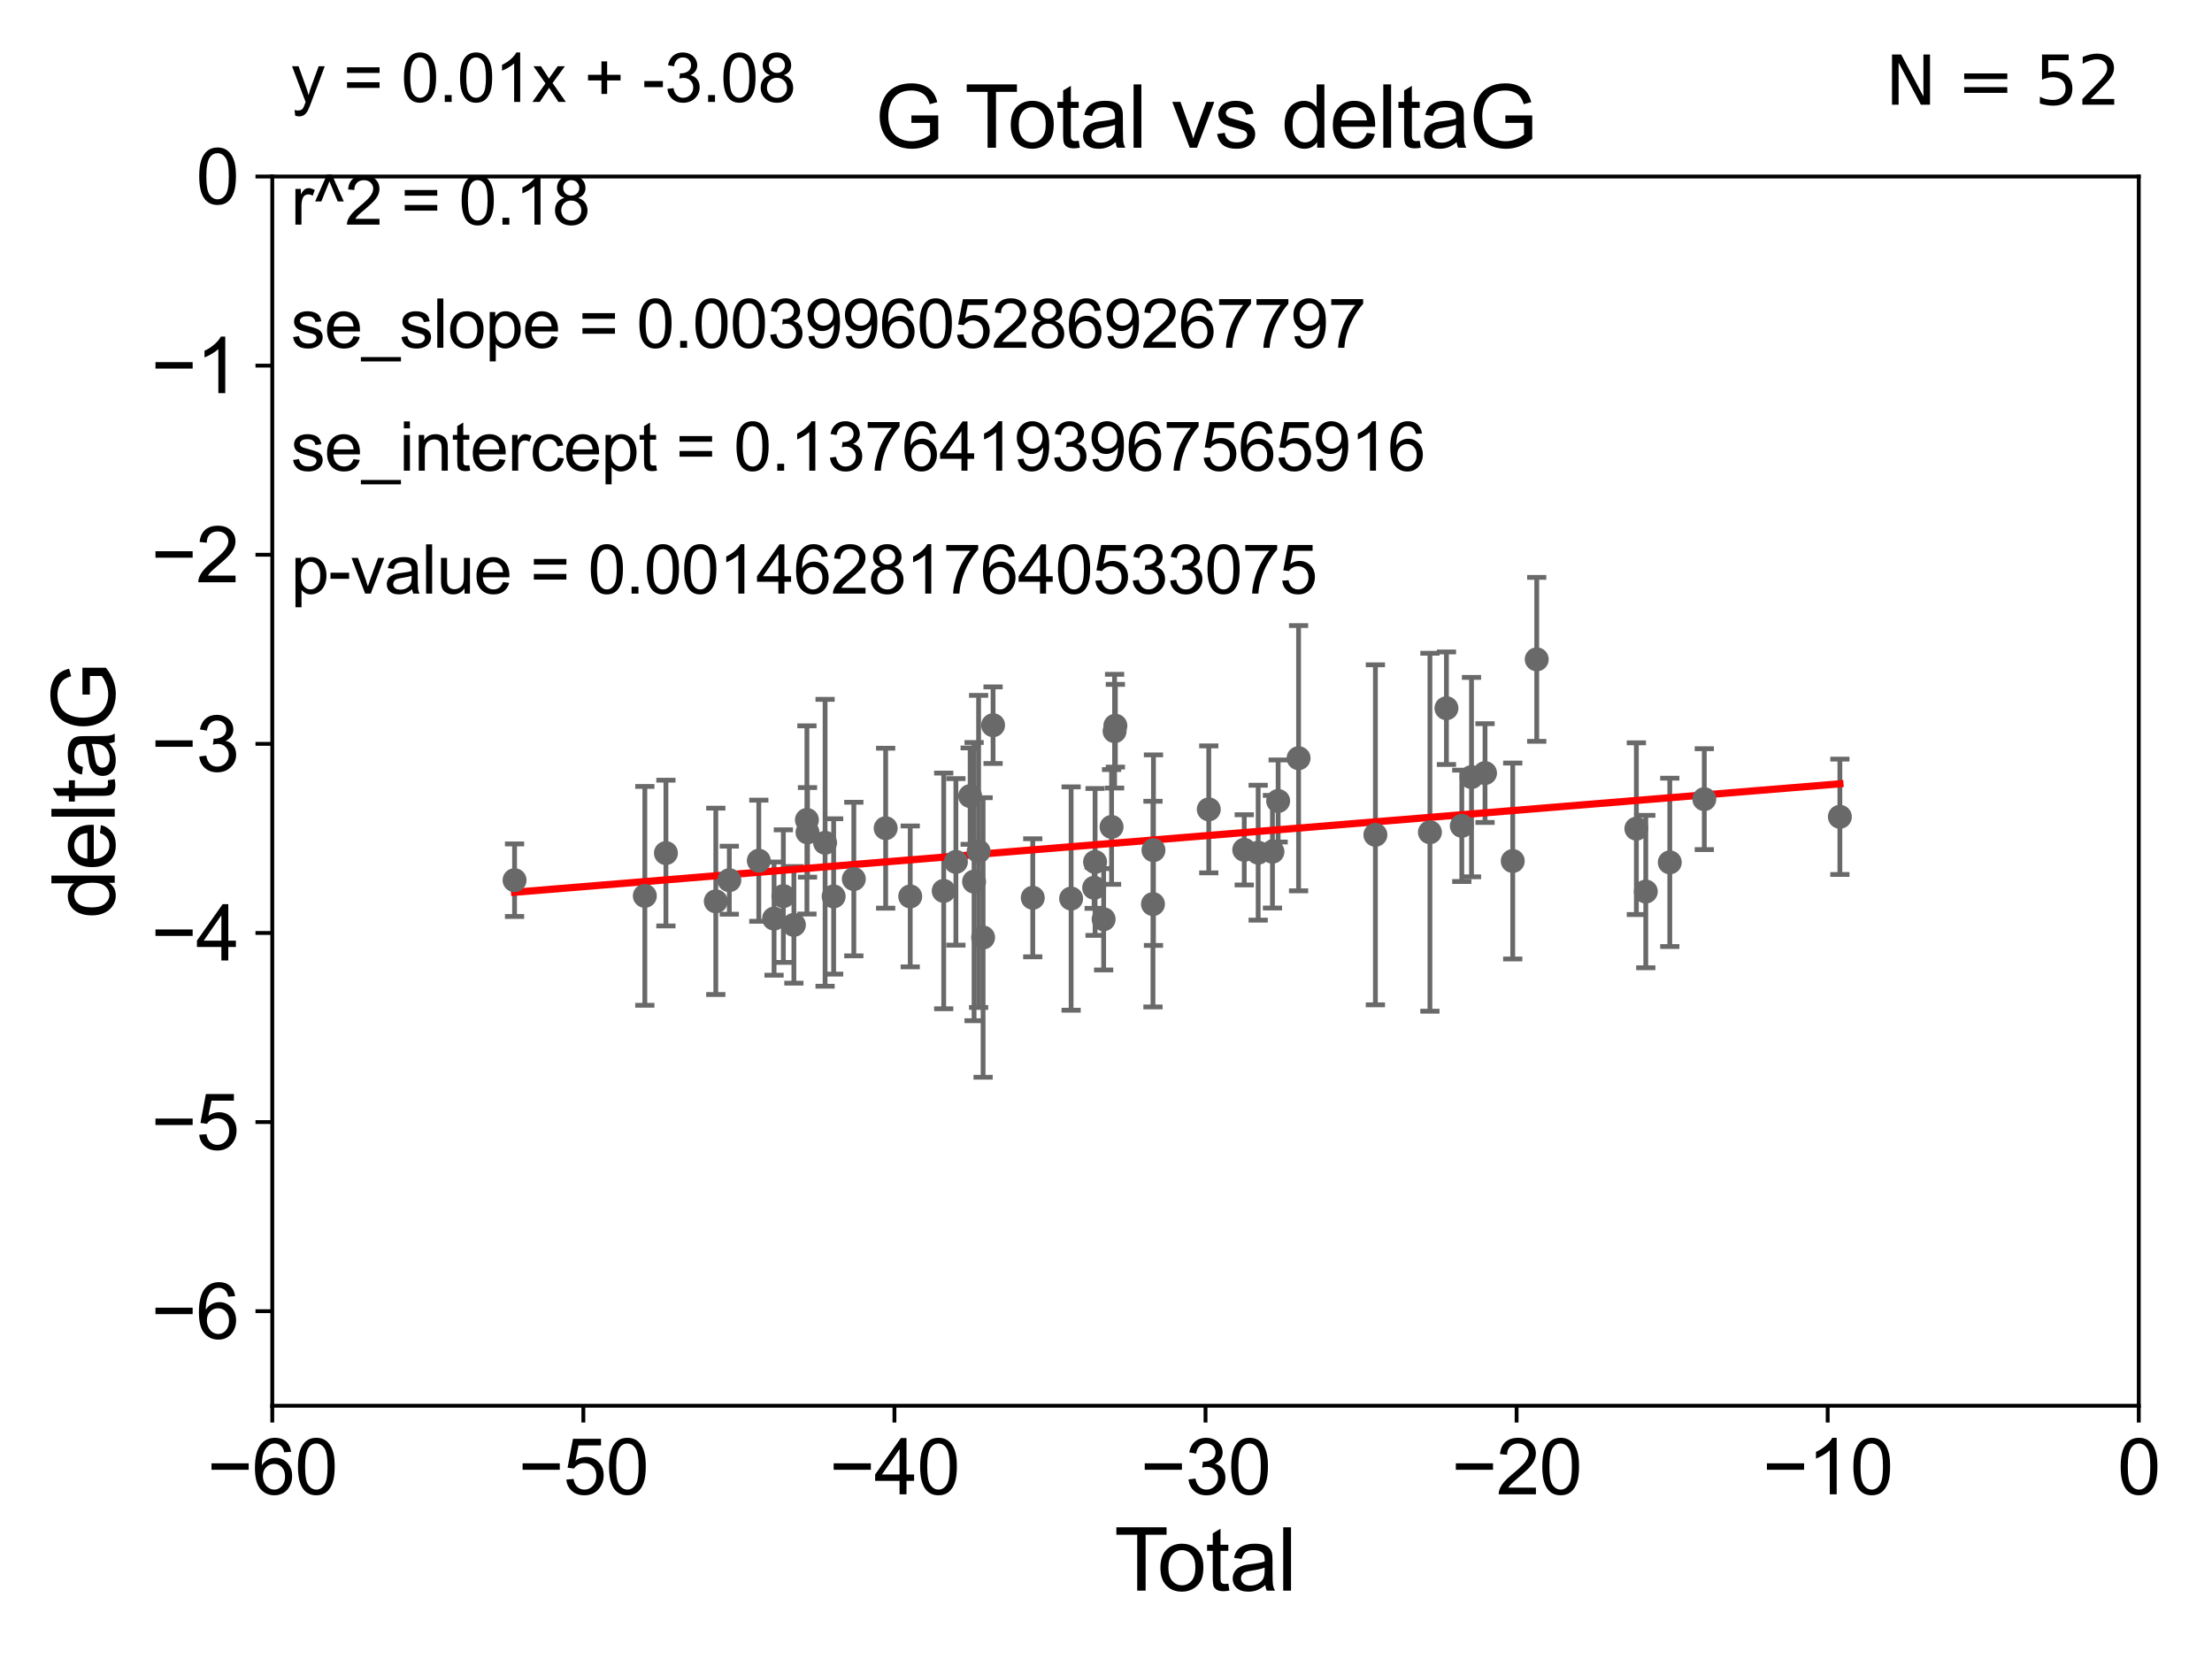 <?xml version="1.0" encoding="utf-8" standalone="no"?>
<!DOCTYPE svg PUBLIC "-//W3C//DTD SVG 1.1//EN"
  "http://www.w3.org/Graphics/SVG/1.1/DTD/svg11.dtd">
<svg xmlns:xlink="http://www.w3.org/1999/xlink" width="460.8pt" height="345.6pt" viewBox="0 0 460.8 345.6" xmlns="http://www.w3.org/2000/svg" version="1.1">
 <defs>
  <style type="text/css">*{stroke-linejoin: round; stroke-linecap: butt}</style>
 </defs>
 <g id="figure_1">
  <g id="patch_1">
   <path d="M 0 345.6 
L 460.8 345.6 
L 460.8 0 
L 0 0 
z
" style="fill: #ffffff"/>
  </g>
  <g id="axes_1">
   <g id="patch_2">
    <path d="M 56.72 292.84 
L 445.545 292.84 
L 445.545 36.775 
L 56.72 36.775 
z
" style="fill: #ffffff"/>
   </g>
   <g id="PathCollection_1">
    <defs>
     <path id="m927190b798" d="M 0 1.118 
C 0.297 1.118 0.581 1 0.791 0.791 
C 1 0.581 1.118 0.297 1.118 0 
C 1.118 -0.297 1 -0.581 0.791 -0.791 
C 0.581 -1 0.297 -1.118 0 -1.118 
C -0.297 -1.118 -0.581 -1 -0.791 -0.791 
C -1 -0.581 -1.118 -0.297 -1.118 0 
C -1.118 0.297 -1 0.581 -0.791 0.791 
C -0.581 1 -0.297 1.118 0 1.118 
z
" style="stroke: #696969"/>
    </defs>
    <g clip-path="url(#p09a8b5c880)">
     <use xlink:href="#m927190b798" x="107.193" y="183.361" style="fill: #696969; stroke: #696969"/>
     <use xlink:href="#m927190b798" x="134.331" y="186.627" style="fill: #696969; stroke: #696969"/>
     <use xlink:href="#m927190b798" x="138.723" y="177.712" style="fill: #696969; stroke: #696969"/>
     <use xlink:href="#m927190b798" x="149.113" y="187.766" style="fill: #696969; stroke: #696969"/>
     <use xlink:href="#m927190b798" x="151.929" y="183.361" style="fill: #696969; stroke: #696969"/>
     <use xlink:href="#m927190b798" x="158.074" y="179.304" style="fill: #696969; stroke: #696969"/>
     <use xlink:href="#m927190b798" x="161.254" y="191.362" style="fill: #696969; stroke: #696969"/>
     <use xlink:href="#m927190b798" x="163.189" y="186.675" style="fill: #696969; stroke: #696969"/>
     <use xlink:href="#m927190b798" x="165.382" y="192.668" style="fill: #696969; stroke: #696969"/>
     <use xlink:href="#m927190b798" x="168.098" y="170.809" style="fill: #696969; stroke: #696969"/>
     <use xlink:href="#m927190b798" x="168.217" y="173.397" style="fill: #696969; stroke: #696969"/>
     <use xlink:href="#m927190b798" x="171.882" y="175.566" style="fill: #696969; stroke: #696969"/>
     <use xlink:href="#m927190b798" x="173.663" y="186.743" style="fill: #696969; stroke: #696969"/>
     <use xlink:href="#m927190b798" x="177.866" y="183.121" style="fill: #696969; stroke: #696969"/>
     <use xlink:href="#m927190b798" x="184.5" y="172.527" style="fill: #696969; stroke: #696969"/>
     <use xlink:href="#m927190b798" x="189.618" y="186.741" style="fill: #696969; stroke: #696969"/>
     <use xlink:href="#m927190b798" x="196.593" y="185.595" style="fill: #696969; stroke: #696969"/>
     <use xlink:href="#m927190b798" x="199.132" y="179.547" style="fill: #696969; stroke: #696969"/>
     <use xlink:href="#m927190b798" x="202.102" y="165.842" style="fill: #696969; stroke: #696969"/>
     <use xlink:href="#m927190b798" x="202.919" y="183.656" style="fill: #696969; stroke: #696969"/>
     <use xlink:href="#m927190b798" x="203.864" y="177.365" style="fill: #696969; stroke: #696969"/>
     <use xlink:href="#m927190b798" x="204.798" y="195.295" style="fill: #696969; stroke: #696969"/>
     <use xlink:href="#m927190b798" x="206.875" y="151.072" style="fill: #696969; stroke: #696969"/>
     <use xlink:href="#m927190b798" x="215.145" y="187.024" style="fill: #696969; stroke: #696969"/>
     <use xlink:href="#m927190b798" x="223.135" y="187.184" style="fill: #696969; stroke: #696969"/>
     <use xlink:href="#m927190b798" x="227.936" y="184.94" style="fill: #696969; stroke: #696969"/>
     <use xlink:href="#m927190b798" x="228.124" y="179.561" style="fill: #696969; stroke: #696969"/>
     <use xlink:href="#m927190b798" x="229.91" y="191.497" style="fill: #696969; stroke: #696969"/>
     <use xlink:href="#m927190b798" x="231.56" y="172.264" style="fill: #696969; stroke: #696969"/>
     <use xlink:href="#m927190b798" x="232.19" y="152.317" style="fill: #696969; stroke: #696969"/>
     <use xlink:href="#m927190b798" x="232.353" y="151.181" style="fill: #696969; stroke: #696969"/>
     <use xlink:href="#m927190b798" x="240.184" y="188.337" style="fill: #696969; stroke: #696969"/>
     <use xlink:href="#m927190b798" x="240.288" y="177.103" style="fill: #696969; stroke: #696969"/>
     <use xlink:href="#m927190b798" x="251.81" y="168.607" style="fill: #696969; stroke: #696969"/>
     <use xlink:href="#m927190b798" x="259.2" y="177.035" style="fill: #696969; stroke: #696969"/>
     <use xlink:href="#m927190b798" x="262.101" y="177.627" style="fill: #696969; stroke: #696969"/>
     <use xlink:href="#m927190b798" x="265.077" y="177.423" style="fill: #696969; stroke: #696969"/>
     <use xlink:href="#m927190b798" x="266.261" y="166.859" style="fill: #696969; stroke: #696969"/>
     <use xlink:href="#m927190b798" x="270.518" y="157.948" style="fill: #696969; stroke: #696969"/>
     <use xlink:href="#m927190b798" x="286.521" y="173.908" style="fill: #696969; stroke: #696969"/>
     <use xlink:href="#m927190b798" x="297.879" y="173.37" style="fill: #696969; stroke: #696969"/>
     <use xlink:href="#m927190b798" x="301.321" y="147.535" style="fill: #696969; stroke: #696969"/>
     <use xlink:href="#m927190b798" x="304.521" y="172.036" style="fill: #696969; stroke: #696969"/>
     <use xlink:href="#m927190b798" x="306.542" y="161.883" style="fill: #696969; stroke: #696969"/>
     <use xlink:href="#m927190b798" x="309.36" y="161.044" style="fill: #696969; stroke: #696969"/>
     <use xlink:href="#m927190b798" x="315.131" y="179.365" style="fill: #696969; stroke: #696969"/>
     <use xlink:href="#m927190b798" x="320.129" y="137.356" style="fill: #696969; stroke: #696969"/>
     <use xlink:href="#m927190b798" x="340.886" y="172.629" style="fill: #696969; stroke: #696969"/>
     <use xlink:href="#m927190b798" x="342.848" y="185.726" style="fill: #696969; stroke: #696969"/>
     <use xlink:href="#m927190b798" x="347.849" y="179.642" style="fill: #696969; stroke: #696969"/>
     <use xlink:href="#m927190b798" x="355.036" y="166.478" style="fill: #696969; stroke: #696969"/>
     <use xlink:href="#m927190b798" x="383.281" y="170.152" style="fill: #696969; stroke: #696969"/>
    </g>
   </g>
   <g id="matplotlib.axis_1">
    <g id="xtick_1">
     <g id="line2d_1">
      <defs>
       <path id="mdc9698a14a" d="M 0 0 
L 0 3.5 
" style="stroke: #000000; stroke-width: 0.8"/>
      </defs>
      <g>
       <use xlink:href="#mdc9698a14a" x="56.72" y="292.84" style="stroke: #000000; stroke-width: 0.8"/>
      </g>
     </g>
     <g id="text_1">
      <!-- −60 -->
      <g transform="translate(43.15 311.293)scale(0.16 -0.16)">
       <defs>
        <path id="ArialMT-2212" d="M 3381 1997 
L 356 1997 
L 356 2522 
L 3381 2522 
L 3381 1997 
z
" transform="scale(0.016)"/>
        <path id="ArialMT-36" d="M 3184 3459 
L 2625 3416 
Q 2550 3747 2413 3897 
Q 2184 4138 1850 4138 
Q 1581 4138 1378 3988 
Q 1113 3794 959 3422 
Q 806 3050 800 2363 
Q 1003 2672 1297 2822 
Q 1591 2972 1913 2972 
Q 2475 2972 2870 2558 
Q 3266 2144 3266 1488 
Q 3266 1056 3080 686 
Q 2894 316 2569 119 
Q 2244 -78 1831 -78 
Q 1128 -78 684 439 
Q 241 956 241 2144 
Q 241 3472 731 4075 
Q 1159 4600 1884 4600 
Q 2425 4600 2770 4297 
Q 3116 3994 3184 3459 
z
M 888 1484 
Q 888 1194 1011 928 
Q 1134 663 1356 523 
Q 1578 384 1822 384 
Q 2178 384 2434 671 
Q 2691 959 2691 1453 
Q 2691 1928 2437 2201 
Q 2184 2475 1800 2475 
Q 1419 2475 1153 2201 
Q 888 1928 888 1484 
z
" transform="scale(0.016)"/>
        <path id="ArialMT-30" d="M 266 2259 
Q 266 3072 433 3567 
Q 600 4063 929 4331 
Q 1259 4600 1759 4600 
Q 2128 4600 2406 4451 
Q 2684 4303 2865 4023 
Q 3047 3744 3150 3342 
Q 3253 2941 3253 2259 
Q 3253 1453 3087 958 
Q 2922 463 2592 192 
Q 2263 -78 1759 -78 
Q 1097 -78 719 397 
Q 266 969 266 2259 
z
M 844 2259 
Q 844 1131 1108 757 
Q 1372 384 1759 384 
Q 2147 384 2411 759 
Q 2675 1134 2675 2259 
Q 2675 3391 2411 3762 
Q 2147 4134 1753 4134 
Q 1366 4134 1134 3806 
Q 844 3388 844 2259 
z
" transform="scale(0.016)"/>
       </defs>
       <use xlink:href="#ArialMT-2212"/>
       <use xlink:href="#ArialMT-36" x="58.398"/>
       <use xlink:href="#ArialMT-30" x="114.014"/>
      </g>
     </g>
    </g>
    <g id="xtick_2">
     <g id="line2d_2">
      <g>
       <use xlink:href="#mdc9698a14a" x="121.524" y="292.84" style="stroke: #000000; stroke-width: 0.8"/>
      </g>
     </g>
     <g id="text_2">
      <!-- −50 -->
      <g transform="translate(107.954 311.293)scale(0.16 -0.16)">
       <defs>
        <path id="ArialMT-35" d="M 266 1200 
L 856 1250 
Q 922 819 1161 601 
Q 1400 384 1738 384 
Q 2144 384 2425 690 
Q 2706 997 2706 1503 
Q 2706 1984 2436 2262 
Q 2166 2541 1728 2541 
Q 1456 2541 1237 2417 
Q 1019 2294 894 2097 
L 366 2166 
L 809 4519 
L 3088 4519 
L 3088 3981 
L 1259 3981 
L 1013 2750 
Q 1425 3038 1878 3038 
Q 2478 3038 2890 2622 
Q 3303 2206 3303 1553 
Q 3303 931 2941 478 
Q 2500 -78 1738 -78 
Q 1113 -78 717 272 
Q 322 622 266 1200 
z
" transform="scale(0.016)"/>
       </defs>
       <use xlink:href="#ArialMT-2212"/>
       <use xlink:href="#ArialMT-35" x="58.398"/>
       <use xlink:href="#ArialMT-30" x="114.014"/>
      </g>
     </g>
    </g>
    <g id="xtick_3">
     <g id="line2d_3">
      <g>
       <use xlink:href="#mdc9698a14a" x="186.328" y="292.84" style="stroke: #000000; stroke-width: 0.8"/>
      </g>
     </g>
     <g id="text_3">
      <!-- −40 -->
      <g transform="translate(172.758 311.293)scale(0.16 -0.16)">
       <defs>
        <path id="ArialMT-34" d="M 2069 0 
L 2069 1097 
L 81 1097 
L 81 1613 
L 2172 4581 
L 2631 4581 
L 2631 1613 
L 3250 1613 
L 3250 1097 
L 2631 1097 
L 2631 0 
L 2069 0 
z
M 2069 1613 
L 2069 3678 
L 634 1613 
L 2069 1613 
z
" transform="scale(0.016)"/>
       </defs>
       <use xlink:href="#ArialMT-2212"/>
       <use xlink:href="#ArialMT-34" x="58.398"/>
       <use xlink:href="#ArialMT-30" x="114.014"/>
      </g>
     </g>
    </g>
    <g id="xtick_4">
     <g id="line2d_4">
      <g>
       <use xlink:href="#mdc9698a14a" x="251.132" y="292.84" style="stroke: #000000; stroke-width: 0.8"/>
      </g>
     </g>
     <g id="text_4">
      <!-- −30 -->
      <g transform="translate(237.562 311.293)scale(0.16 -0.16)">
       <defs>
        <path id="ArialMT-33" d="M 269 1209 
L 831 1284 
Q 928 806 1161 595 
Q 1394 384 1728 384 
Q 2125 384 2398 659 
Q 2672 934 2672 1341 
Q 2672 1728 2419 1979 
Q 2166 2231 1775 2231 
Q 1616 2231 1378 2169 
L 1441 2663 
Q 1497 2656 1531 2656 
Q 1891 2656 2178 2843 
Q 2466 3031 2466 3422 
Q 2466 3731 2256 3934 
Q 2047 4138 1716 4138 
Q 1388 4138 1169 3931 
Q 950 3725 888 3313 
L 325 3413 
Q 428 3978 793 4289 
Q 1159 4600 1703 4600 
Q 2078 4600 2393 4439 
Q 2709 4278 2876 4000 
Q 3044 3722 3044 3409 
Q 3044 3113 2884 2869 
Q 2725 2625 2413 2481 
Q 2819 2388 3044 2092 
Q 3269 1797 3269 1353 
Q 3269 753 2831 336 
Q 2394 -81 1725 -81 
Q 1122 -81 723 278 
Q 325 638 269 1209 
z
" transform="scale(0.016)"/>
       </defs>
       <use xlink:href="#ArialMT-2212"/>
       <use xlink:href="#ArialMT-33" x="58.398"/>
       <use xlink:href="#ArialMT-30" x="114.014"/>
      </g>
     </g>
    </g>
    <g id="xtick_5">
     <g id="line2d_5">
      <g>
       <use xlink:href="#mdc9698a14a" x="315.937" y="292.84" style="stroke: #000000; stroke-width: 0.8"/>
      </g>
     </g>
     <g id="text_5">
      <!-- −20 -->
      <g transform="translate(302.367 311.293)scale(0.16 -0.16)">
       <defs>
        <path id="ArialMT-32" d="M 3222 541 
L 3222 0 
L 194 0 
Q 188 203 259 391 
Q 375 700 629 1000 
Q 884 1300 1366 1694 
Q 2113 2306 2375 2664 
Q 2638 3022 2638 3341 
Q 2638 3675 2398 3904 
Q 2159 4134 1775 4134 
Q 1369 4134 1125 3890 
Q 881 3647 878 3216 
L 300 3275 
Q 359 3922 746 4261 
Q 1134 4600 1788 4600 
Q 2447 4600 2831 4234 
Q 3216 3869 3216 3328 
Q 3216 3053 3103 2787 
Q 2991 2522 2730 2228 
Q 2469 1934 1863 1422 
Q 1356 997 1212 845 
Q 1069 694 975 541 
L 3222 541 
z
" transform="scale(0.016)"/>
       </defs>
       <use xlink:href="#ArialMT-2212"/>
       <use xlink:href="#ArialMT-32" x="58.398"/>
       <use xlink:href="#ArialMT-30" x="114.014"/>
      </g>
     </g>
    </g>
    <g id="xtick_6">
     <g id="line2d_6">
      <g>
       <use xlink:href="#mdc9698a14a" x="380.741" y="292.84" style="stroke: #000000; stroke-width: 0.8"/>
      </g>
     </g>
     <g id="text_6">
      <!-- −10 -->
      <g transform="translate(367.171 311.293)scale(0.16 -0.16)">
       <defs>
        <path id="ArialMT-31" d="M 2384 0 
L 1822 0 
L 1822 3584 
Q 1619 3391 1289 3197 
Q 959 3003 697 2906 
L 697 3450 
Q 1169 3672 1522 3987 
Q 1875 4303 2022 4600 
L 2384 4600 
L 2384 0 
z
" transform="scale(0.016)"/>
       </defs>
       <use xlink:href="#ArialMT-2212"/>
       <use xlink:href="#ArialMT-31" x="58.398"/>
       <use xlink:href="#ArialMT-30" x="114.014"/>
      </g>
     </g>
    </g>
    <g id="xtick_7">
     <g id="line2d_7">
      <g>
       <use xlink:href="#mdc9698a14a" x="445.545" y="292.84" style="stroke: #000000; stroke-width: 0.8"/>
      </g>
     </g>
     <g id="text_7">
      <!-- 0 -->
      <g transform="translate(441.096 311.293)scale(0.16 -0.16)">
       <use xlink:href="#ArialMT-30"/>
      </g>
     </g>
    </g>
    <g id="text_8">
     <!-- Total -->
     <g transform="translate(232.127 331.357)scale(0.18 -0.18)">
      <defs>
       <path id="ArialMT-54" d="M 1659 0 
L 1659 4041 
L 150 4041 
L 150 4581 
L 3781 4581 
L 3781 4041 
L 2266 4041 
L 2266 0 
L 1659 0 
z
" transform="scale(0.016)"/>
       <path id="ArialMT-6f" d="M 213 1659 
Q 213 2581 725 3025 
Q 1153 3394 1769 3394 
Q 2453 3394 2887 2945 
Q 3322 2497 3322 1706 
Q 3322 1066 3130 698 
Q 2938 331 2570 128 
Q 2203 -75 1769 -75 
Q 1072 -75 642 372 
Q 213 819 213 1659 
z
M 791 1659 
Q 791 1022 1069 705 
Q 1347 388 1769 388 
Q 2188 388 2466 706 
Q 2744 1025 2744 1678 
Q 2744 2294 2464 2611 
Q 2184 2928 1769 2928 
Q 1347 2928 1069 2612 
Q 791 2297 791 1659 
z
" transform="scale(0.016)"/>
       <path id="ArialMT-74" d="M 1650 503 
L 1731 6 
Q 1494 -44 1306 -44 
Q 1000 -44 831 53 
Q 663 150 594 308 
Q 525 466 525 972 
L 525 2881 
L 113 2881 
L 113 3319 
L 525 3319 
L 525 4141 
L 1084 4478 
L 1084 3319 
L 1650 3319 
L 1650 2881 
L 1084 2881 
L 1084 941 
Q 1084 700 1114 631 
Q 1144 563 1211 522 
Q 1278 481 1403 481 
Q 1497 481 1650 503 
z
" transform="scale(0.016)"/>
       <path id="ArialMT-61" d="M 2588 409 
Q 2275 144 1986 34 
Q 1697 -75 1366 -75 
Q 819 -75 525 192 
Q 231 459 231 875 
Q 231 1119 342 1320 
Q 453 1522 633 1644 
Q 813 1766 1038 1828 
Q 1203 1872 1538 1913 
Q 2219 1994 2541 2106 
Q 2544 2222 2544 2253 
Q 2544 2597 2384 2738 
Q 2169 2928 1744 2928 
Q 1347 2928 1158 2789 
Q 969 2650 878 2297 
L 328 2372 
Q 403 2725 575 2942 
Q 747 3159 1072 3276 
Q 1397 3394 1825 3394 
Q 2250 3394 2515 3294 
Q 2781 3194 2906 3042 
Q 3031 2891 3081 2659 
Q 3109 2516 3109 2141 
L 3109 1391 
Q 3109 606 3145 398 
Q 3181 191 3288 0 
L 2700 0 
Q 2613 175 2588 409 
z
M 2541 1666 
Q 2234 1541 1622 1453 
Q 1275 1403 1131 1340 
Q 988 1278 909 1158 
Q 831 1038 831 891 
Q 831 666 1001 516 
Q 1172 366 1500 366 
Q 1825 366 2078 508 
Q 2331 650 2450 897 
Q 2541 1088 2541 1459 
L 2541 1666 
z
" transform="scale(0.016)"/>
       <path id="ArialMT-6c" d="M 409 0 
L 409 4581 
L 972 4581 
L 972 0 
L 409 0 
z
" transform="scale(0.016)"/>
      </defs>
      <use xlink:href="#ArialMT-54"/>
      <use xlink:href="#ArialMT-6f" x="49.959"/>
      <use xlink:href="#ArialMT-74" x="105.574"/>
      <use xlink:href="#ArialMT-61" x="133.357"/>
      <use xlink:href="#ArialMT-6c" x="188.973"/>
     </g>
    </g>
   </g>
   <g id="matplotlib.axis_2">
    <g id="ytick_1">
     <g id="line2d_8">
      <defs>
       <path id="m70aa8b1c8c" d="M 0 0 
L -3.5 0 
" style="stroke: #000000; stroke-width: 0.8"/>
      </defs>
      <g>
       <use xlink:href="#m70aa8b1c8c" x="56.72" y="273.143" style="stroke: #000000; stroke-width: 0.8"/>
      </g>
     </g>
     <g id="text_9">
      <!-- −6 -->
      <g transform="translate(31.477 278.869)scale(0.16 -0.16)">
       <use xlink:href="#ArialMT-2212"/>
       <use xlink:href="#ArialMT-36" x="58.398"/>
      </g>
     </g>
    </g>
    <g id="ytick_2">
     <g id="line2d_9">
      <g>
       <use xlink:href="#m70aa8b1c8c" x="56.72" y="233.748" style="stroke: #000000; stroke-width: 0.8"/>
      </g>
     </g>
     <g id="text_10">
      <!-- −5 -->
      <g transform="translate(31.477 239.474)scale(0.16 -0.16)">
       <use xlink:href="#ArialMT-2212"/>
       <use xlink:href="#ArialMT-35" x="58.398"/>
      </g>
     </g>
    </g>
    <g id="ytick_3">
     <g id="line2d_10">
      <g>
       <use xlink:href="#m70aa8b1c8c" x="56.72" y="194.353" style="stroke: #000000; stroke-width: 0.8"/>
      </g>
     </g>
     <g id="text_11">
      <!-- −4 -->
      <g transform="translate(31.477 200.08)scale(0.16 -0.16)">
       <use xlink:href="#ArialMT-2212"/>
       <use xlink:href="#ArialMT-34" x="58.398"/>
      </g>
     </g>
    </g>
    <g id="ytick_4">
     <g id="line2d_11">
      <g>
       <use xlink:href="#m70aa8b1c8c" x="56.72" y="154.959" style="stroke: #000000; stroke-width: 0.8"/>
      </g>
     </g>
     <g id="text_12">
      <!-- −3 -->
      <g transform="translate(31.477 160.685)scale(0.16 -0.16)">
       <use xlink:href="#ArialMT-2212"/>
       <use xlink:href="#ArialMT-33" x="58.398"/>
      </g>
     </g>
    </g>
    <g id="ytick_5">
     <g id="line2d_12">
      <g>
       <use xlink:href="#m70aa8b1c8c" x="56.72" y="115.564" style="stroke: #000000; stroke-width: 0.8"/>
      </g>
     </g>
     <g id="text_13">
      <!-- −2 -->
      <g transform="translate(31.477 121.29)scale(0.16 -0.16)">
       <use xlink:href="#ArialMT-2212"/>
       <use xlink:href="#ArialMT-32" x="58.398"/>
      </g>
     </g>
    </g>
    <g id="ytick_6">
     <g id="line2d_13">
      <g>
       <use xlink:href="#m70aa8b1c8c" x="56.72" y="76.17" style="stroke: #000000; stroke-width: 0.8"/>
      </g>
     </g>
     <g id="text_14">
      <!-- −1 -->
      <g transform="translate(31.477 81.896)scale(0.16 -0.16)">
       <use xlink:href="#ArialMT-2212"/>
       <use xlink:href="#ArialMT-31" x="58.398"/>
      </g>
     </g>
    </g>
    <g id="ytick_7">
     <g id="line2d_14">
      <g>
       <use xlink:href="#m70aa8b1c8c" x="56.72" y="36.775" style="stroke: #000000; stroke-width: 0.8"/>
      </g>
     </g>
     <g id="text_15">
      <!-- 0 -->
      <g transform="translate(40.822 42.501)scale(0.16 -0.16)">
       <use xlink:href="#ArialMT-30"/>
      </g>
     </g>
    </g>
    <g id="text_16">
     <!-- deltaG -->
     <g transform="translate(23.9 191.322)rotate(-90)scale(0.18 -0.18)">
      <defs>
       <path id="ArialMT-64" d="M 2575 0 
L 2575 419 
Q 2259 -75 1647 -75 
Q 1250 -75 917 144 
Q 584 363 401 755 
Q 219 1147 219 1656 
Q 219 2153 384 2558 
Q 550 2963 881 3178 
Q 1213 3394 1622 3394 
Q 1922 3394 2156 3267 
Q 2391 3141 2538 2938 
L 2538 4581 
L 3097 4581 
L 3097 0 
L 2575 0 
z
M 797 1656 
Q 797 1019 1065 703 
Q 1334 388 1700 388 
Q 2069 388 2326 689 
Q 2584 991 2584 1609 
Q 2584 2291 2321 2609 
Q 2059 2928 1675 2928 
Q 1300 2928 1048 2622 
Q 797 2316 797 1656 
z
" transform="scale(0.016)"/>
       <path id="ArialMT-65" d="M 2694 1069 
L 3275 997 
Q 3138 488 2766 206 
Q 2394 -75 1816 -75 
Q 1088 -75 661 373 
Q 234 822 234 1631 
Q 234 2469 665 2931 
Q 1097 3394 1784 3394 
Q 2450 3394 2872 2941 
Q 3294 2488 3294 1666 
Q 3294 1616 3291 1516 
L 816 1516 
Q 847 969 1125 678 
Q 1403 388 1819 388 
Q 2128 388 2347 550 
Q 2566 713 2694 1069 
z
M 847 1978 
L 2700 1978 
Q 2663 2397 2488 2606 
Q 2219 2931 1791 2931 
Q 1403 2931 1139 2672 
Q 875 2413 847 1978 
z
" transform="scale(0.016)"/>
       <path id="ArialMT-47" d="M 2638 1797 
L 2638 2334 
L 4578 2338 
L 4578 638 
Q 4131 281 3656 101 
Q 3181 -78 2681 -78 
Q 2006 -78 1454 211 
Q 903 500 622 1047 
Q 341 1594 341 2269 
Q 341 2938 620 3517 
Q 900 4097 1425 4378 
Q 1950 4659 2634 4659 
Q 3131 4659 3532 4498 
Q 3934 4338 4162 4050 
Q 4391 3763 4509 3300 
L 3963 3150 
Q 3859 3500 3706 3700 
Q 3553 3900 3268 4020 
Q 2984 4141 2638 4141 
Q 2222 4141 1919 4014 
Q 1616 3888 1430 3681 
Q 1244 3475 1141 3228 
Q 966 2803 966 2306 
Q 966 1694 1177 1281 
Q 1388 869 1791 669 
Q 2194 469 2647 469 
Q 3041 469 3416 620 
Q 3791 772 3984 944 
L 3984 1797 
L 2638 1797 
z
" transform="scale(0.016)"/>
      </defs>
      <use xlink:href="#ArialMT-64"/>
      <use xlink:href="#ArialMT-65" x="55.615"/>
      <use xlink:href="#ArialMT-6c" x="111.23"/>
      <use xlink:href="#ArialMT-74" x="133.447"/>
      <use xlink:href="#ArialMT-61" x="161.23"/>
      <use xlink:href="#ArialMT-47" x="216.846"/>
     </g>
    </g>
   </g>
   <g id="LineCollection_1">
    <path d="M 107.193 190.918 
L 107.193 175.804 
" clip-path="url(#p09a8b5c880)" style="fill: none; stroke: #696969"/>
    <path d="M 134.331 209.422 
L 134.331 163.832 
" clip-path="url(#p09a8b5c880)" style="fill: none; stroke: #696969"/>
    <path d="M 138.723 192.894 
L 138.723 162.53 
" clip-path="url(#p09a8b5c880)" style="fill: none; stroke: #696969"/>
    <path d="M 149.113 207.177 
L 149.113 168.355 
" clip-path="url(#p09a8b5c880)" style="fill: none; stroke: #696969"/>
    <path d="M 151.929 190.447 
L 151.929 176.274 
" clip-path="url(#p09a8b5c880)" style="fill: none; stroke: #696969"/>
    <path d="M 158.074 191.921 
L 158.074 166.688 
" clip-path="url(#p09a8b5c880)" style="fill: none; stroke: #696969"/>
    <path d="M 161.254 203.155 
L 161.254 179.569 
" clip-path="url(#p09a8b5c880)" style="fill: none; stroke: #696969"/>
    <path d="M 163.189 200.482 
L 163.189 172.868 
" clip-path="url(#p09a8b5c880)" style="fill: none; stroke: #696969"/>
    <path d="M 165.382 204.811 
L 165.382 180.525 
" clip-path="url(#p09a8b5c880)" style="fill: none; stroke: #696969"/>
    <path d="M 168.098 190.416 
L 168.098 151.203 
" clip-path="url(#p09a8b5c880)" style="fill: none; stroke: #696969"/>
    <path d="M 168.217 182.729 
L 168.217 164.065 
" clip-path="url(#p09a8b5c880)" style="fill: none; stroke: #696969"/>
    <path d="M 171.882 205.447 
L 171.882 145.685 
" clip-path="url(#p09a8b5c880)" style="fill: none; stroke: #696969"/>
    <path d="M 173.663 202.923 
L 173.663 170.563 
" clip-path="url(#p09a8b5c880)" style="fill: none; stroke: #696969"/>
    <path d="M 177.866 199.12 
L 177.866 167.123 
" clip-path="url(#p09a8b5c880)" style="fill: none; stroke: #696969"/>
    <path d="M 184.5 189.186 
L 184.5 155.867 
" clip-path="url(#p09a8b5c880)" style="fill: none; stroke: #696969"/>
    <path d="M 189.618 201.422 
L 189.618 172.061 
" clip-path="url(#p09a8b5c880)" style="fill: none; stroke: #696969"/>
    <path d="M 196.593 210.144 
L 196.593 161.047 
" clip-path="url(#p09a8b5c880)" style="fill: none; stroke: #696969"/>
    <path d="M 199.132 196.891 
L 199.132 162.203 
" clip-path="url(#p09a8b5c880)" style="fill: none; stroke: #696969"/>
    <path d="M 202.102 175.881 
L 202.102 155.804 
" clip-path="url(#p09a8b5c880)" style="fill: none; stroke: #696969"/>
    <path d="M 202.919 212.633 
L 202.919 154.679 
" clip-path="url(#p09a8b5c880)" style="fill: none; stroke: #696969"/>
    <path d="M 203.864 209.872 
L 203.864 144.859 
" clip-path="url(#p09a8b5c880)" style="fill: none; stroke: #696969"/>
    <path d="M 204.798 224.411 
L 204.798 166.18 
" clip-path="url(#p09a8b5c880)" style="fill: none; stroke: #696969"/>
    <path d="M 206.875 159.052 
L 206.875 143.092 
" clip-path="url(#p09a8b5c880)" style="fill: none; stroke: #696969"/>
    <path d="M 215.145 199.324 
L 215.145 174.725 
" clip-path="url(#p09a8b5c880)" style="fill: none; stroke: #696969"/>
    <path d="M 223.135 210.444 
L 223.135 163.924 
" clip-path="url(#p09a8b5c880)" style="fill: none; stroke: #696969"/>
    <path d="M 227.936 189.225 
L 227.936 180.655 
" clip-path="url(#p09a8b5c880)" style="fill: none; stroke: #696969"/>
    <path d="M 228.124 194.86 
L 228.124 164.263 
" clip-path="url(#p09a8b5c880)" style="fill: none; stroke: #696969"/>
    <path d="M 229.91 202.055 
L 229.91 180.939 
" clip-path="url(#p09a8b5c880)" style="fill: none; stroke: #696969"/>
    <path d="M 231.56 184.214 
L 231.56 160.315 
" clip-path="url(#p09a8b5c880)" style="fill: none; stroke: #696969"/>
    <path d="M 232.19 164.165 
L 232.19 140.47 
" clip-path="url(#p09a8b5c880)" style="fill: none; stroke: #696969"/>
    <path d="M 232.353 159.797 
L 232.353 142.564 
" clip-path="url(#p09a8b5c880)" style="fill: none; stroke: #696969"/>
    <path d="M 240.184 209.758 
L 240.184 166.916 
" clip-path="url(#p09a8b5c880)" style="fill: none; stroke: #696969"/>
    <path d="M 240.288 196.949 
L 240.288 157.257 
" clip-path="url(#p09a8b5c880)" style="fill: none; stroke: #696969"/>
    <path d="M 251.81 181.833 
L 251.81 155.381 
" clip-path="url(#p09a8b5c880)" style="fill: none; stroke: #696969"/>
    <path d="M 259.2 184.347 
L 259.2 169.723 
" clip-path="url(#p09a8b5c880)" style="fill: none; stroke: #696969"/>
    <path d="M 262.101 191.679 
L 262.101 163.576 
" clip-path="url(#p09a8b5c880)" style="fill: none; stroke: #696969"/>
    <path d="M 265.077 189.152 
L 265.077 165.694 
" clip-path="url(#p09a8b5c880)" style="fill: none; stroke: #696969"/>
    <path d="M 266.261 175.403 
L 266.261 158.316 
" clip-path="url(#p09a8b5c880)" style="fill: none; stroke: #696969"/>
    <path d="M 270.518 185.574 
L 270.518 130.321 
" clip-path="url(#p09a8b5c880)" style="fill: none; stroke: #696969"/>
    <path d="M 286.521 209.327 
L 286.521 138.489 
" clip-path="url(#p09a8b5c880)" style="fill: none; stroke: #696969"/>
    <path d="M 297.879 210.653 
L 297.879 136.087 
" clip-path="url(#p09a8b5c880)" style="fill: none; stroke: #696969"/>
    <path d="M 301.321 159.258 
L 301.321 135.813 
" clip-path="url(#p09a8b5c880)" style="fill: none; stroke: #696969"/>
    <path d="M 304.521 183.631 
L 304.521 160.441 
" clip-path="url(#p09a8b5c880)" style="fill: none; stroke: #696969"/>
    <path d="M 306.542 182.651 
L 306.542 141.115 
" clip-path="url(#p09a8b5c880)" style="fill: none; stroke: #696969"/>
    <path d="M 309.36 171.332 
L 309.36 150.755 
" clip-path="url(#p09a8b5c880)" style="fill: none; stroke: #696969"/>
    <path d="M 315.131 199.772 
L 315.131 158.959 
" clip-path="url(#p09a8b5c880)" style="fill: none; stroke: #696969"/>
    <path d="M 320.129 154.429 
L 320.129 120.283 
" clip-path="url(#p09a8b5c880)" style="fill: none; stroke: #696969"/>
    <path d="M 340.886 190.515 
L 340.886 154.744 
" clip-path="url(#p09a8b5c880)" style="fill: none; stroke: #696969"/>
    <path d="M 342.848 201.602 
L 342.848 169.849 
" clip-path="url(#p09a8b5c880)" style="fill: none; stroke: #696969"/>
    <path d="M 347.849 197.176 
L 347.849 162.108 
" clip-path="url(#p09a8b5c880)" style="fill: none; stroke: #696969"/>
    <path d="M 355.036 176.985 
L 355.036 155.97 
" clip-path="url(#p09a8b5c880)" style="fill: none; stroke: #696969"/>
    <path d="M 383.281 182.166 
L 383.281 158.137 
" clip-path="url(#p09a8b5c880)" style="fill: none; stroke: #696969"/>
   </g>
   <g id="line2d_15">
    <defs>
     <path id="mdad09a975c" d="M 2 0 
L -2 -0 
" style="stroke: #696969"/>
    </defs>
    <g clip-path="url(#p09a8b5c880)">
     <use xlink:href="#mdad09a975c" x="107.193" y="190.918" style="fill: #696969; stroke: #696969"/>
     <use xlink:href="#mdad09a975c" x="134.331" y="209.422" style="fill: #696969; stroke: #696969"/>
     <use xlink:href="#mdad09a975c" x="138.723" y="192.894" style="fill: #696969; stroke: #696969"/>
     <use xlink:href="#mdad09a975c" x="149.113" y="207.177" style="fill: #696969; stroke: #696969"/>
     <use xlink:href="#mdad09a975c" x="151.929" y="190.447" style="fill: #696969; stroke: #696969"/>
     <use xlink:href="#mdad09a975c" x="158.074" y="191.921" style="fill: #696969; stroke: #696969"/>
     <use xlink:href="#mdad09a975c" x="161.254" y="203.155" style="fill: #696969; stroke: #696969"/>
     <use xlink:href="#mdad09a975c" x="163.189" y="200.482" style="fill: #696969; stroke: #696969"/>
     <use xlink:href="#mdad09a975c" x="165.382" y="204.811" style="fill: #696969; stroke: #696969"/>
     <use xlink:href="#mdad09a975c" x="168.098" y="190.416" style="fill: #696969; stroke: #696969"/>
     <use xlink:href="#mdad09a975c" x="168.217" y="182.729" style="fill: #696969; stroke: #696969"/>
     <use xlink:href="#mdad09a975c" x="171.882" y="205.447" style="fill: #696969; stroke: #696969"/>
     <use xlink:href="#mdad09a975c" x="173.663" y="202.923" style="fill: #696969; stroke: #696969"/>
     <use xlink:href="#mdad09a975c" x="177.866" y="199.12" style="fill: #696969; stroke: #696969"/>
     <use xlink:href="#mdad09a975c" x="184.5" y="189.186" style="fill: #696969; stroke: #696969"/>
     <use xlink:href="#mdad09a975c" x="189.618" y="201.422" style="fill: #696969; stroke: #696969"/>
     <use xlink:href="#mdad09a975c" x="196.593" y="210.144" style="fill: #696969; stroke: #696969"/>
     <use xlink:href="#mdad09a975c" x="199.132" y="196.891" style="fill: #696969; stroke: #696969"/>
     <use xlink:href="#mdad09a975c" x="202.102" y="175.881" style="fill: #696969; stroke: #696969"/>
     <use xlink:href="#mdad09a975c" x="202.919" y="212.633" style="fill: #696969; stroke: #696969"/>
     <use xlink:href="#mdad09a975c" x="203.864" y="209.872" style="fill: #696969; stroke: #696969"/>
     <use xlink:href="#mdad09a975c" x="204.798" y="224.411" style="fill: #696969; stroke: #696969"/>
     <use xlink:href="#mdad09a975c" x="206.875" y="159.052" style="fill: #696969; stroke: #696969"/>
     <use xlink:href="#mdad09a975c" x="215.145" y="199.324" style="fill: #696969; stroke: #696969"/>
     <use xlink:href="#mdad09a975c" x="223.135" y="210.444" style="fill: #696969; stroke: #696969"/>
     <use xlink:href="#mdad09a975c" x="227.936" y="189.225" style="fill: #696969; stroke: #696969"/>
     <use xlink:href="#mdad09a975c" x="228.124" y="194.86" style="fill: #696969; stroke: #696969"/>
     <use xlink:href="#mdad09a975c" x="229.91" y="202.055" style="fill: #696969; stroke: #696969"/>
     <use xlink:href="#mdad09a975c" x="231.56" y="184.214" style="fill: #696969; stroke: #696969"/>
     <use xlink:href="#mdad09a975c" x="232.19" y="164.165" style="fill: #696969; stroke: #696969"/>
     <use xlink:href="#mdad09a975c" x="232.353" y="159.797" style="fill: #696969; stroke: #696969"/>
     <use xlink:href="#mdad09a975c" x="240.184" y="209.758" style="fill: #696969; stroke: #696969"/>
     <use xlink:href="#mdad09a975c" x="240.288" y="196.949" style="fill: #696969; stroke: #696969"/>
     <use xlink:href="#mdad09a975c" x="251.81" y="181.833" style="fill: #696969; stroke: #696969"/>
     <use xlink:href="#mdad09a975c" x="259.2" y="184.347" style="fill: #696969; stroke: #696969"/>
     <use xlink:href="#mdad09a975c" x="262.101" y="191.679" style="fill: #696969; stroke: #696969"/>
     <use xlink:href="#mdad09a975c" x="265.077" y="189.152" style="fill: #696969; stroke: #696969"/>
     <use xlink:href="#mdad09a975c" x="266.261" y="175.403" style="fill: #696969; stroke: #696969"/>
     <use xlink:href="#mdad09a975c" x="270.518" y="185.574" style="fill: #696969; stroke: #696969"/>
     <use xlink:href="#mdad09a975c" x="286.521" y="209.327" style="fill: #696969; stroke: #696969"/>
     <use xlink:href="#mdad09a975c" x="297.879" y="210.653" style="fill: #696969; stroke: #696969"/>
     <use xlink:href="#mdad09a975c" x="301.321" y="159.258" style="fill: #696969; stroke: #696969"/>
     <use xlink:href="#mdad09a975c" x="304.521" y="183.631" style="fill: #696969; stroke: #696969"/>
     <use xlink:href="#mdad09a975c" x="306.542" y="182.651" style="fill: #696969; stroke: #696969"/>
     <use xlink:href="#mdad09a975c" x="309.36" y="171.332" style="fill: #696969; stroke: #696969"/>
     <use xlink:href="#mdad09a975c" x="315.131" y="199.772" style="fill: #696969; stroke: #696969"/>
     <use xlink:href="#mdad09a975c" x="320.129" y="154.429" style="fill: #696969; stroke: #696969"/>
     <use xlink:href="#mdad09a975c" x="340.886" y="190.515" style="fill: #696969; stroke: #696969"/>
     <use xlink:href="#mdad09a975c" x="342.848" y="201.602" style="fill: #696969; stroke: #696969"/>
     <use xlink:href="#mdad09a975c" x="347.849" y="197.176" style="fill: #696969; stroke: #696969"/>
     <use xlink:href="#mdad09a975c" x="355.036" y="176.985" style="fill: #696969; stroke: #696969"/>
     <use xlink:href="#mdad09a975c" x="383.281" y="182.166" style="fill: #696969; stroke: #696969"/>
    </g>
   </g>
   <g id="line2d_16">
    <g clip-path="url(#p09a8b5c880)">
     <use xlink:href="#mdad09a975c" x="107.193" y="175.804" style="fill: #696969; stroke: #696969"/>
     <use xlink:href="#mdad09a975c" x="134.331" y="163.832" style="fill: #696969; stroke: #696969"/>
     <use xlink:href="#mdad09a975c" x="138.723" y="162.53" style="fill: #696969; stroke: #696969"/>
     <use xlink:href="#mdad09a975c" x="149.113" y="168.355" style="fill: #696969; stroke: #696969"/>
     <use xlink:href="#mdad09a975c" x="151.929" y="176.274" style="fill: #696969; stroke: #696969"/>
     <use xlink:href="#mdad09a975c" x="158.074" y="166.688" style="fill: #696969; stroke: #696969"/>
     <use xlink:href="#mdad09a975c" x="161.254" y="179.569" style="fill: #696969; stroke: #696969"/>
     <use xlink:href="#mdad09a975c" x="163.189" y="172.868" style="fill: #696969; stroke: #696969"/>
     <use xlink:href="#mdad09a975c" x="165.382" y="180.525" style="fill: #696969; stroke: #696969"/>
     <use xlink:href="#mdad09a975c" x="168.098" y="151.203" style="fill: #696969; stroke: #696969"/>
     <use xlink:href="#mdad09a975c" x="168.217" y="164.065" style="fill: #696969; stroke: #696969"/>
     <use xlink:href="#mdad09a975c" x="171.882" y="145.685" style="fill: #696969; stroke: #696969"/>
     <use xlink:href="#mdad09a975c" x="173.663" y="170.563" style="fill: #696969; stroke: #696969"/>
     <use xlink:href="#mdad09a975c" x="177.866" y="167.123" style="fill: #696969; stroke: #696969"/>
     <use xlink:href="#mdad09a975c" x="184.5" y="155.867" style="fill: #696969; stroke: #696969"/>
     <use xlink:href="#mdad09a975c" x="189.618" y="172.061" style="fill: #696969; stroke: #696969"/>
     <use xlink:href="#mdad09a975c" x="196.593" y="161.047" style="fill: #696969; stroke: #696969"/>
     <use xlink:href="#mdad09a975c" x="199.132" y="162.203" style="fill: #696969; stroke: #696969"/>
     <use xlink:href="#mdad09a975c" x="202.102" y="155.804" style="fill: #696969; stroke: #696969"/>
     <use xlink:href="#mdad09a975c" x="202.919" y="154.679" style="fill: #696969; stroke: #696969"/>
     <use xlink:href="#mdad09a975c" x="203.864" y="144.859" style="fill: #696969; stroke: #696969"/>
     <use xlink:href="#mdad09a975c" x="204.798" y="166.18" style="fill: #696969; stroke: #696969"/>
     <use xlink:href="#mdad09a975c" x="206.875" y="143.092" style="fill: #696969; stroke: #696969"/>
     <use xlink:href="#mdad09a975c" x="215.145" y="174.725" style="fill: #696969; stroke: #696969"/>
     <use xlink:href="#mdad09a975c" x="223.135" y="163.924" style="fill: #696969; stroke: #696969"/>
     <use xlink:href="#mdad09a975c" x="227.936" y="180.655" style="fill: #696969; stroke: #696969"/>
     <use xlink:href="#mdad09a975c" x="228.124" y="164.263" style="fill: #696969; stroke: #696969"/>
     <use xlink:href="#mdad09a975c" x="229.91" y="180.939" style="fill: #696969; stroke: #696969"/>
     <use xlink:href="#mdad09a975c" x="231.56" y="160.315" style="fill: #696969; stroke: #696969"/>
     <use xlink:href="#mdad09a975c" x="232.19" y="140.47" style="fill: #696969; stroke: #696969"/>
     <use xlink:href="#mdad09a975c" x="232.353" y="142.564" style="fill: #696969; stroke: #696969"/>
     <use xlink:href="#mdad09a975c" x="240.184" y="166.916" style="fill: #696969; stroke: #696969"/>
     <use xlink:href="#mdad09a975c" x="240.288" y="157.257" style="fill: #696969; stroke: #696969"/>
     <use xlink:href="#mdad09a975c" x="251.81" y="155.381" style="fill: #696969; stroke: #696969"/>
     <use xlink:href="#mdad09a975c" x="259.2" y="169.723" style="fill: #696969; stroke: #696969"/>
     <use xlink:href="#mdad09a975c" x="262.101" y="163.576" style="fill: #696969; stroke: #696969"/>
     <use xlink:href="#mdad09a975c" x="265.077" y="165.694" style="fill: #696969; stroke: #696969"/>
     <use xlink:href="#mdad09a975c" x="266.261" y="158.316" style="fill: #696969; stroke: #696969"/>
     <use xlink:href="#mdad09a975c" x="270.518" y="130.321" style="fill: #696969; stroke: #696969"/>
     <use xlink:href="#mdad09a975c" x="286.521" y="138.489" style="fill: #696969; stroke: #696969"/>
     <use xlink:href="#mdad09a975c" x="297.879" y="136.087" style="fill: #696969; stroke: #696969"/>
     <use xlink:href="#mdad09a975c" x="301.321" y="135.813" style="fill: #696969; stroke: #696969"/>
     <use xlink:href="#mdad09a975c" x="304.521" y="160.441" style="fill: #696969; stroke: #696969"/>
     <use xlink:href="#mdad09a975c" x="306.542" y="141.115" style="fill: #696969; stroke: #696969"/>
     <use xlink:href="#mdad09a975c" x="309.36" y="150.755" style="fill: #696969; stroke: #696969"/>
     <use xlink:href="#mdad09a975c" x="315.131" y="158.959" style="fill: #696969; stroke: #696969"/>
     <use xlink:href="#mdad09a975c" x="320.129" y="120.283" style="fill: #696969; stroke: #696969"/>
     <use xlink:href="#mdad09a975c" x="340.886" y="154.744" style="fill: #696969; stroke: #696969"/>
     <use xlink:href="#mdad09a975c" x="342.848" y="169.849" style="fill: #696969; stroke: #696969"/>
     <use xlink:href="#mdad09a975c" x="347.849" y="162.108" style="fill: #696969; stroke: #696969"/>
     <use xlink:href="#mdad09a975c" x="355.036" y="155.97" style="fill: #696969; stroke: #696969"/>
     <use xlink:href="#mdad09a975c" x="383.281" y="158.137" style="fill: #696969; stroke: #696969"/>
    </g>
   </g>
   <g id="line2d_17">
    <path d="M 107.193 185.873 
L 134.331 183.652 
L 138.723 183.293 
L 149.113 182.443 
L 151.929 182.212 
L 158.074 181.709 
L 161.254 181.449 
L 163.189 181.291 
L 165.382 181.111 
L 168.098 180.889 
L 168.217 180.879 
L 171.882 180.579 
L 173.663 180.434 
L 177.866 180.09 
L 184.5 179.547 
L 189.618 179.128 
L 196.593 178.558 
L 199.132 178.35 
L 202.102 178.107 
L 202.919 178.04 
L 203.864 177.963 
L 204.798 177.886 
L 206.875 177.716 
L 215.145 177.04 
L 223.135 176.386 
L 227.936 175.993 
L 228.124 175.978 
L 229.91 175.831 
L 231.56 175.696 
L 232.19 175.645 
L 232.353 175.632 
L 240.184 174.991 
L 240.288 174.982 
L 251.81 174.04 
L 259.2 173.435 
L 262.101 173.197 
L 265.077 172.954 
L 266.261 172.857 
L 270.518 172.509 
L 286.521 171.199 
L 297.879 170.27 
L 301.321 169.988 
L 304.521 169.726 
L 306.542 169.561 
L 309.36 169.331 
L 315.131 168.858 
L 320.129 168.449 
L 340.886 166.751 
L 342.848 166.591 
L 347.849 166.181 
L 355.036 165.593 
L 383.281 163.282 
" clip-path="url(#p09a8b5c880)" style="fill: none; stroke: #ff0000; stroke-width: 1.5; stroke-linecap: square"/>
   </g>
   <g id="line2d_18">
    <defs>
     <path id="m908bb195c3" d="M 0 2 
C 0.53 2 1.039 1.789 1.414 1.414 
C 1.789 1.039 2 0.53 2 0 
C 2 -0.53 1.789 -1.039 1.414 -1.414 
C 1.039 -1.789 0.53 -2 0 -2 
C -0.53 -2 -1.039 -1.789 -1.414 -1.414 
C -1.789 -1.039 -2 -0.53 -2 0 
C -2 0.53 -1.789 1.039 -1.414 1.414 
C -1.039 1.789 -0.53 2 0 2 
z
" style="stroke: #696969"/>
    </defs>
    <g clip-path="url(#p09a8b5c880)">
     <use xlink:href="#m908bb195c3" x="107.193" y="183.361" style="fill: #696969; stroke: #696969"/>
     <use xlink:href="#m908bb195c3" x="134.331" y="186.627" style="fill: #696969; stroke: #696969"/>
     <use xlink:href="#m908bb195c3" x="138.723" y="177.712" style="fill: #696969; stroke: #696969"/>
     <use xlink:href="#m908bb195c3" x="149.113" y="187.766" style="fill: #696969; stroke: #696969"/>
     <use xlink:href="#m908bb195c3" x="151.929" y="183.361" style="fill: #696969; stroke: #696969"/>
     <use xlink:href="#m908bb195c3" x="158.074" y="179.304" style="fill: #696969; stroke: #696969"/>
     <use xlink:href="#m908bb195c3" x="161.254" y="191.362" style="fill: #696969; stroke: #696969"/>
     <use xlink:href="#m908bb195c3" x="163.189" y="186.675" style="fill: #696969; stroke: #696969"/>
     <use xlink:href="#m908bb195c3" x="165.382" y="192.668" style="fill: #696969; stroke: #696969"/>
     <use xlink:href="#m908bb195c3" x="168.098" y="170.809" style="fill: #696969; stroke: #696969"/>
     <use xlink:href="#m908bb195c3" x="168.217" y="173.397" style="fill: #696969; stroke: #696969"/>
     <use xlink:href="#m908bb195c3" x="171.882" y="175.566" style="fill: #696969; stroke: #696969"/>
     <use xlink:href="#m908bb195c3" x="173.663" y="186.743" style="fill: #696969; stroke: #696969"/>
     <use xlink:href="#m908bb195c3" x="177.866" y="183.121" style="fill: #696969; stroke: #696969"/>
     <use xlink:href="#m908bb195c3" x="184.5" y="172.527" style="fill: #696969; stroke: #696969"/>
     <use xlink:href="#m908bb195c3" x="189.618" y="186.741" style="fill: #696969; stroke: #696969"/>
     <use xlink:href="#m908bb195c3" x="196.593" y="185.595" style="fill: #696969; stroke: #696969"/>
     <use xlink:href="#m908bb195c3" x="199.132" y="179.547" style="fill: #696969; stroke: #696969"/>
     <use xlink:href="#m908bb195c3" x="202.102" y="165.842" style="fill: #696969; stroke: #696969"/>
     <use xlink:href="#m908bb195c3" x="202.919" y="183.656" style="fill: #696969; stroke: #696969"/>
     <use xlink:href="#m908bb195c3" x="203.864" y="177.365" style="fill: #696969; stroke: #696969"/>
     <use xlink:href="#m908bb195c3" x="204.798" y="195.295" style="fill: #696969; stroke: #696969"/>
     <use xlink:href="#m908bb195c3" x="206.875" y="151.072" style="fill: #696969; stroke: #696969"/>
     <use xlink:href="#m908bb195c3" x="215.145" y="187.024" style="fill: #696969; stroke: #696969"/>
     <use xlink:href="#m908bb195c3" x="223.135" y="187.184" style="fill: #696969; stroke: #696969"/>
     <use xlink:href="#m908bb195c3" x="227.936" y="184.94" style="fill: #696969; stroke: #696969"/>
     <use xlink:href="#m908bb195c3" x="228.124" y="179.561" style="fill: #696969; stroke: #696969"/>
     <use xlink:href="#m908bb195c3" x="229.91" y="191.497" style="fill: #696969; stroke: #696969"/>
     <use xlink:href="#m908bb195c3" x="231.56" y="172.264" style="fill: #696969; stroke: #696969"/>
     <use xlink:href="#m908bb195c3" x="232.19" y="152.317" style="fill: #696969; stroke: #696969"/>
     <use xlink:href="#m908bb195c3" x="232.353" y="151.181" style="fill: #696969; stroke: #696969"/>
     <use xlink:href="#m908bb195c3" x="240.184" y="188.337" style="fill: #696969; stroke: #696969"/>
     <use xlink:href="#m908bb195c3" x="240.288" y="177.103" style="fill: #696969; stroke: #696969"/>
     <use xlink:href="#m908bb195c3" x="251.81" y="168.607" style="fill: #696969; stroke: #696969"/>
     <use xlink:href="#m908bb195c3" x="259.2" y="177.035" style="fill: #696969; stroke: #696969"/>
     <use xlink:href="#m908bb195c3" x="262.101" y="177.627" style="fill: #696969; stroke: #696969"/>
     <use xlink:href="#m908bb195c3" x="265.077" y="177.423" style="fill: #696969; stroke: #696969"/>
     <use xlink:href="#m908bb195c3" x="266.261" y="166.859" style="fill: #696969; stroke: #696969"/>
     <use xlink:href="#m908bb195c3" x="270.518" y="157.948" style="fill: #696969; stroke: #696969"/>
     <use xlink:href="#m908bb195c3" x="286.521" y="173.908" style="fill: #696969; stroke: #696969"/>
     <use xlink:href="#m908bb195c3" x="297.879" y="173.37" style="fill: #696969; stroke: #696969"/>
     <use xlink:href="#m908bb195c3" x="301.321" y="147.535" style="fill: #696969; stroke: #696969"/>
     <use xlink:href="#m908bb195c3" x="304.521" y="172.036" style="fill: #696969; stroke: #696969"/>
     <use xlink:href="#m908bb195c3" x="306.542" y="161.883" style="fill: #696969; stroke: #696969"/>
     <use xlink:href="#m908bb195c3" x="309.36" y="161.044" style="fill: #696969; stroke: #696969"/>
     <use xlink:href="#m908bb195c3" x="315.131" y="179.365" style="fill: #696969; stroke: #696969"/>
     <use xlink:href="#m908bb195c3" x="320.129" y="137.356" style="fill: #696969; stroke: #696969"/>
     <use xlink:href="#m908bb195c3" x="340.886" y="172.629" style="fill: #696969; stroke: #696969"/>
     <use xlink:href="#m908bb195c3" x="342.848" y="185.726" style="fill: #696969; stroke: #696969"/>
     <use xlink:href="#m908bb195c3" x="347.849" y="179.642" style="fill: #696969; stroke: #696969"/>
     <use xlink:href="#m908bb195c3" x="355.036" y="166.478" style="fill: #696969; stroke: #696969"/>
     <use xlink:href="#m908bb195c3" x="383.281" y="170.152" style="fill: #696969; stroke: #696969"/>
    </g>
   </g>
   <g id="patch_3">
    <path d="M 56.72 292.84 
L 56.72 36.775 
" style="fill: none; stroke: #000000; stroke-width: 0.8; stroke-linejoin: miter; stroke-linecap: square"/>
   </g>
   <g id="patch_4">
    <path d="M 445.545 292.84 
L 445.545 36.775 
" style="fill: none; stroke: #000000; stroke-width: 0.8; stroke-linejoin: miter; stroke-linecap: square"/>
   </g>
   <g id="patch_5">
    <path d="M 56.72 292.84 
L 445.545 292.84 
" style="fill: none; stroke: #000000; stroke-width: 0.8; stroke-linejoin: miter; stroke-linecap: square"/>
   </g>
   <g id="patch_6">
    <path d="M 56.72 36.775 
L 445.545 36.775 
" style="fill: none; stroke: #000000; stroke-width: 0.8; stroke-linejoin: miter; stroke-linecap: square"/>
   </g>
   <g id="text_17">
    <!-- N = 52 -->
    <g transform="translate(392.738 21.806)scale(0.14 -0.14)">
     <defs>
      <path id="DejaVuSans-4e" d="M 628 4666 
L 1478 4666 
L 3547 763 
L 3547 4666 
L 4159 4666 
L 4159 0 
L 3309 0 
L 1241 3903 
L 1241 0 
L 628 0 
L 628 4666 
z
" transform="scale(0.016)"/>
      <path id="DejaVuSans-20" transform="scale(0.016)"/>
      <path id="DejaVuSans-3d" d="M 678 2906 
L 4684 2906 
L 4684 2381 
L 678 2381 
L 678 2906 
z
M 678 1631 
L 4684 1631 
L 4684 1100 
L 678 1100 
L 678 1631 
z
" transform="scale(0.016)"/>
      <path id="DejaVuSans-35" d="M 691 4666 
L 3169 4666 
L 3169 4134 
L 1269 4134 
L 1269 2991 
Q 1406 3038 1543 3061 
Q 1681 3084 1819 3084 
Q 2600 3084 3056 2656 
Q 3513 2228 3513 1497 
Q 3513 744 3044 326 
Q 2575 -91 1722 -91 
Q 1428 -91 1123 -41 
Q 819 9 494 109 
L 494 744 
Q 775 591 1075 516 
Q 1375 441 1709 441 
Q 2250 441 2565 725 
Q 2881 1009 2881 1497 
Q 2881 1984 2565 2268 
Q 2250 2553 1709 2553 
Q 1456 2553 1204 2497 
Q 953 2441 691 2322 
L 691 4666 
z
" transform="scale(0.016)"/>
      <path id="DejaVuSans-32" d="M 1228 531 
L 3431 531 
L 3431 0 
L 469 0 
L 469 531 
Q 828 903 1448 1529 
Q 2069 2156 2228 2338 
Q 2531 2678 2651 2914 
Q 2772 3150 2772 3378 
Q 2772 3750 2511 3984 
Q 2250 4219 1831 4219 
Q 1534 4219 1204 4116 
Q 875 4013 500 3803 
L 500 4441 
Q 881 4594 1212 4672 
Q 1544 4750 1819 4750 
Q 2544 4750 2975 4387 
Q 3406 4025 3406 3419 
Q 3406 3131 3298 2873 
Q 3191 2616 2906 2266 
Q 2828 2175 2409 1742 
Q 1991 1309 1228 531 
z
" transform="scale(0.016)"/>
     </defs>
     <use xlink:href="#DejaVuSans-4e"/>
     <use xlink:href="#DejaVuSans-20" x="74.805"/>
     <use xlink:href="#DejaVuSans-3d" x="106.592"/>
     <use xlink:href="#DejaVuSans-20" x="190.381"/>
     <use xlink:href="#DejaVuSans-35" x="222.168"/>
     <use xlink:href="#DejaVuSans-32" x="285.791"/>
    </g>
   </g>
   <g id="text_18">
    <!-- r^2 = 0.18 -->
    <g transform="translate(60.608 46.796)scale(0.14 -0.14)">
     <defs>
      <path id="ArialMT-72" d="M 416 0 
L 416 3319 
L 922 3319 
L 922 2816 
Q 1116 3169 1280 3281 
Q 1444 3394 1641 3394 
Q 1925 3394 2219 3213 
L 2025 2691 
Q 1819 2813 1613 2813 
Q 1428 2813 1281 2702 
Q 1134 2591 1072 2394 
Q 978 2094 978 1738 
L 978 0 
L 416 0 
z
" transform="scale(0.016)"/>
      <path id="ArialMT-5e" d="M 747 2156 
L 169 2156 
L 1272 4659 
L 1725 4659 
L 2834 2156 
L 2269 2156 
L 1497 4022 
L 747 2156 
z
" transform="scale(0.016)"/>
      <path id="ArialMT-20" transform="scale(0.016)"/>
      <path id="ArialMT-3d" d="M 3381 2694 
L 356 2694 
L 356 3219 
L 3381 3219 
L 3381 2694 
z
M 3381 1303 
L 356 1303 
L 356 1828 
L 3381 1828 
L 3381 1303 
z
" transform="scale(0.016)"/>
      <path id="ArialMT-2e" d="M 581 0 
L 581 641 
L 1222 641 
L 1222 0 
L 581 0 
z
" transform="scale(0.016)"/>
      <path id="ArialMT-38" d="M 1131 2484 
Q 781 2613 612 2850 
Q 444 3088 444 3419 
Q 444 3919 803 4259 
Q 1163 4600 1759 4600 
Q 2359 4600 2725 4251 
Q 3091 3903 3091 3403 
Q 3091 3084 2923 2848 
Q 2756 2613 2416 2484 
Q 2838 2347 3058 2040 
Q 3278 1734 3278 1309 
Q 3278 722 2862 322 
Q 2447 -78 1769 -78 
Q 1091 -78 675 323 
Q 259 725 259 1325 
Q 259 1772 486 2073 
Q 713 2375 1131 2484 
z
M 1019 3438 
Q 1019 3113 1228 2906 
Q 1438 2700 1772 2700 
Q 2097 2700 2305 2904 
Q 2513 3109 2513 3406 
Q 2513 3716 2298 3927 
Q 2084 4138 1766 4138 
Q 1444 4138 1231 3931 
Q 1019 3725 1019 3438 
z
M 838 1322 
Q 838 1081 952 856 
Q 1066 631 1291 507 
Q 1516 384 1775 384 
Q 2178 384 2440 643 
Q 2703 903 2703 1303 
Q 2703 1709 2433 1975 
Q 2163 2241 1756 2241 
Q 1359 2241 1098 1978 
Q 838 1716 838 1322 
z
" transform="scale(0.016)"/>
     </defs>
     <use xlink:href="#ArialMT-72"/>
     <use xlink:href="#ArialMT-5e" x="33.301"/>
     <use xlink:href="#ArialMT-32" x="80.225"/>
     <use xlink:href="#ArialMT-20" x="135.84"/>
     <use xlink:href="#ArialMT-3d" x="163.623"/>
     <use xlink:href="#ArialMT-20" x="222.021"/>
     <use xlink:href="#ArialMT-30" x="249.805"/>
     <use xlink:href="#ArialMT-2e" x="305.42"/>
     <use xlink:href="#ArialMT-31" x="333.203"/>
     <use xlink:href="#ArialMT-38" x="388.818"/>
    </g>
   </g>
   <g id="text_19">
    <!-- y = 0.01x + -3.08 -->
    <g transform="translate(60.608 21.231)scale(0.14 -0.14)">
     <defs>
      <path id="ArialMT-79" d="M 397 -1278 
L 334 -750 
Q 519 -800 656 -800 
Q 844 -800 956 -737 
Q 1069 -675 1141 -563 
Q 1194 -478 1313 -144 
Q 1328 -97 1363 -6 
L 103 3319 
L 709 3319 
L 1400 1397 
Q 1534 1031 1641 628 
Q 1738 1016 1872 1384 
L 2581 3319 
L 3144 3319 
L 1881 -56 
Q 1678 -603 1566 -809 
Q 1416 -1088 1222 -1217 
Q 1028 -1347 759 -1347 
Q 597 -1347 397 -1278 
z
" transform="scale(0.016)"/>
      <path id="ArialMT-78" d="M 47 0 
L 1259 1725 
L 138 3319 
L 841 3319 
L 1350 2541 
Q 1494 2319 1581 2169 
Q 1719 2375 1834 2534 
L 2394 3319 
L 3066 3319 
L 1919 1756 
L 3153 0 
L 2463 0 
L 1781 1031 
L 1600 1309 
L 728 0 
L 47 0 
z
" transform="scale(0.016)"/>
      <path id="ArialMT-2b" d="M 1603 741 
L 1603 1997 
L 356 1997 
L 356 2522 
L 1603 2522 
L 1603 3769 
L 2134 3769 
L 2134 2522 
L 3381 2522 
L 3381 1997 
L 2134 1997 
L 2134 741 
L 1603 741 
z
" transform="scale(0.016)"/>
      <path id="ArialMT-2d" d="M 203 1375 
L 203 1941 
L 1931 1941 
L 1931 1375 
L 203 1375 
z
" transform="scale(0.016)"/>
     </defs>
     <use xlink:href="#ArialMT-79"/>
     <use xlink:href="#ArialMT-20" x="50"/>
     <use xlink:href="#ArialMT-3d" x="77.783"/>
     <use xlink:href="#ArialMT-20" x="136.182"/>
     <use xlink:href="#ArialMT-30" x="163.965"/>
     <use xlink:href="#ArialMT-2e" x="219.58"/>
     <use xlink:href="#ArialMT-30" x="247.363"/>
     <use xlink:href="#ArialMT-31" x="302.979"/>
     <use xlink:href="#ArialMT-78" x="358.594"/>
     <use xlink:href="#ArialMT-20" x="408.594"/>
     <use xlink:href="#ArialMT-2b" x="436.377"/>
     <use xlink:href="#ArialMT-20" x="494.775"/>
     <use xlink:href="#ArialMT-2d" x="522.559"/>
     <use xlink:href="#ArialMT-33" x="555.859"/>
     <use xlink:href="#ArialMT-2e" x="611.475"/>
     <use xlink:href="#ArialMT-30" x="639.258"/>
     <use xlink:href="#ArialMT-38" x="694.873"/>
    </g>
   </g>
   <g id="text_20">
    <!-- se_slope = 0.003996052869267797 -->
    <g transform="translate(60.608 72.444)scale(0.14 -0.14)">
     <defs>
      <path id="ArialMT-73" d="M 197 991 
L 753 1078 
Q 800 744 1014 566 
Q 1228 388 1613 388 
Q 2000 388 2187 545 
Q 2375 703 2375 916 
Q 2375 1106 2209 1216 
Q 2094 1291 1634 1406 
Q 1016 1563 777 1677 
Q 538 1791 414 1992 
Q 291 2194 291 2438 
Q 291 2659 392 2848 
Q 494 3038 669 3163 
Q 800 3259 1026 3326 
Q 1253 3394 1513 3394 
Q 1903 3394 2198 3281 
Q 2494 3169 2634 2976 
Q 2775 2784 2828 2463 
L 2278 2388 
Q 2241 2644 2061 2787 
Q 1881 2931 1553 2931 
Q 1166 2931 1000 2803 
Q 834 2675 834 2503 
Q 834 2394 903 2306 
Q 972 2216 1119 2156 
Q 1203 2125 1616 2013 
Q 2213 1853 2448 1751 
Q 2684 1650 2818 1456 
Q 2953 1263 2953 975 
Q 2953 694 2789 445 
Q 2625 197 2315 61 
Q 2006 -75 1616 -75 
Q 969 -75 630 194 
Q 291 463 197 991 
z
" transform="scale(0.016)"/>
      <path id="ArialMT-5f" d="M -97 -1272 
L -97 -866 
L 3631 -866 
L 3631 -1272 
L -97 -1272 
z
" transform="scale(0.016)"/>
      <path id="ArialMT-70" d="M 422 -1272 
L 422 3319 
L 934 3319 
L 934 2888 
Q 1116 3141 1344 3267 
Q 1572 3394 1897 3394 
Q 2322 3394 2647 3175 
Q 2972 2956 3137 2557 
Q 3303 2159 3303 1684 
Q 3303 1175 3120 767 
Q 2938 359 2589 142 
Q 2241 -75 1856 -75 
Q 1575 -75 1351 44 
Q 1128 163 984 344 
L 984 -1272 
L 422 -1272 
z
M 931 1641 
Q 931 1000 1190 694 
Q 1450 388 1819 388 
Q 2194 388 2461 705 
Q 2728 1022 2728 1688 
Q 2728 2322 2467 2637 
Q 2206 2953 1844 2953 
Q 1484 2953 1207 2617 
Q 931 2281 931 1641 
z
" transform="scale(0.016)"/>
      <path id="ArialMT-39" d="M 350 1059 
L 891 1109 
Q 959 728 1153 556 
Q 1347 384 1650 384 
Q 1909 384 2104 503 
Q 2300 622 2425 820 
Q 2550 1019 2634 1356 
Q 2719 1694 2719 2044 
Q 2719 2081 2716 2156 
Q 2547 1888 2255 1720 
Q 1963 1553 1622 1553 
Q 1053 1553 659 1965 
Q 266 2378 266 3053 
Q 266 3750 677 4175 
Q 1088 4600 1706 4600 
Q 2153 4600 2523 4359 
Q 2894 4119 3086 3673 
Q 3278 3228 3278 2384 
Q 3278 1506 3087 986 
Q 2897 466 2520 194 
Q 2144 -78 1638 -78 
Q 1100 -78 759 220 
Q 419 519 350 1059 
z
M 2653 3081 
Q 2653 3566 2395 3850 
Q 2138 4134 1775 4134 
Q 1400 4134 1122 3828 
Q 844 3522 844 3034 
Q 844 2597 1108 2323 
Q 1372 2050 1759 2050 
Q 2150 2050 2401 2323 
Q 2653 2597 2653 3081 
z
" transform="scale(0.016)"/>
      <path id="ArialMT-37" d="M 303 3981 
L 303 4522 
L 3269 4522 
L 3269 4084 
Q 2831 3619 2401 2847 
Q 1972 2075 1738 1259 
Q 1569 684 1522 0 
L 944 0 
Q 953 541 1156 1306 
Q 1359 2072 1739 2783 
Q 2119 3494 2547 3981 
L 303 3981 
z
" transform="scale(0.016)"/>
     </defs>
     <use xlink:href="#ArialMT-73"/>
     <use xlink:href="#ArialMT-65" x="50"/>
     <use xlink:href="#ArialMT-5f" x="105.615"/>
     <use xlink:href="#ArialMT-73" x="161.23"/>
     <use xlink:href="#ArialMT-6c" x="211.23"/>
     <use xlink:href="#ArialMT-6f" x="233.447"/>
     <use xlink:href="#ArialMT-70" x="289.062"/>
     <use xlink:href="#ArialMT-65" x="344.678"/>
     <use xlink:href="#ArialMT-20" x="400.293"/>
     <use xlink:href="#ArialMT-3d" x="428.076"/>
     <use xlink:href="#ArialMT-20" x="486.475"/>
     <use xlink:href="#ArialMT-30" x="514.258"/>
     <use xlink:href="#ArialMT-2e" x="569.873"/>
     <use xlink:href="#ArialMT-30" x="597.656"/>
     <use xlink:href="#ArialMT-30" x="653.271"/>
     <use xlink:href="#ArialMT-33" x="708.887"/>
     <use xlink:href="#ArialMT-39" x="764.502"/>
     <use xlink:href="#ArialMT-39" x="820.117"/>
     <use xlink:href="#ArialMT-36" x="875.732"/>
     <use xlink:href="#ArialMT-30" x="931.348"/>
     <use xlink:href="#ArialMT-35" x="986.963"/>
     <use xlink:href="#ArialMT-32" x="1042.578"/>
     <use xlink:href="#ArialMT-38" x="1098.193"/>
     <use xlink:href="#ArialMT-36" x="1153.809"/>
     <use xlink:href="#ArialMT-39" x="1209.424"/>
     <use xlink:href="#ArialMT-32" x="1265.039"/>
     <use xlink:href="#ArialMT-36" x="1320.654"/>
     <use xlink:href="#ArialMT-37" x="1376.27"/>
     <use xlink:href="#ArialMT-37" x="1431.885"/>
     <use xlink:href="#ArialMT-39" x="1487.5"/>
     <use xlink:href="#ArialMT-37" x="1543.115"/>
    </g>
   </g>
   <g id="text_21">
    <!-- se_intercept = 0.13764193967565916 -->
    <g transform="translate(60.608 98.05)scale(0.14 -0.14)">
     <defs>
      <path id="ArialMT-69" d="M 425 3934 
L 425 4581 
L 988 4581 
L 988 3934 
L 425 3934 
z
M 425 0 
L 425 3319 
L 988 3319 
L 988 0 
L 425 0 
z
" transform="scale(0.016)"/>
      <path id="ArialMT-6e" d="M 422 0 
L 422 3319 
L 928 3319 
L 928 2847 
Q 1294 3394 1984 3394 
Q 2284 3394 2536 3286 
Q 2788 3178 2913 3003 
Q 3038 2828 3088 2588 
Q 3119 2431 3119 2041 
L 3119 0 
L 2556 0 
L 2556 2019 
Q 2556 2363 2490 2533 
Q 2425 2703 2258 2804 
Q 2091 2906 1866 2906 
Q 1506 2906 1245 2678 
Q 984 2450 984 1813 
L 984 0 
L 422 0 
z
" transform="scale(0.016)"/>
      <path id="ArialMT-63" d="M 2588 1216 
L 3141 1144 
Q 3050 572 2676 248 
Q 2303 -75 1759 -75 
Q 1078 -75 664 370 
Q 250 816 250 1647 
Q 250 2184 428 2587 
Q 606 2991 970 3192 
Q 1334 3394 1763 3394 
Q 2303 3394 2647 3120 
Q 2991 2847 3088 2344 
L 2541 2259 
Q 2463 2594 2264 2762 
Q 2066 2931 1784 2931 
Q 1359 2931 1093 2626 
Q 828 2322 828 1663 
Q 828 994 1084 691 
Q 1341 388 1753 388 
Q 2084 388 2306 591 
Q 2528 794 2588 1216 
z
" transform="scale(0.016)"/>
     </defs>
     <use xlink:href="#ArialMT-73"/>
     <use xlink:href="#ArialMT-65" x="50"/>
     <use xlink:href="#ArialMT-5f" x="105.615"/>
     <use xlink:href="#ArialMT-69" x="161.23"/>
     <use xlink:href="#ArialMT-6e" x="183.447"/>
     <use xlink:href="#ArialMT-74" x="239.062"/>
     <use xlink:href="#ArialMT-65" x="266.846"/>
     <use xlink:href="#ArialMT-72" x="322.461"/>
     <use xlink:href="#ArialMT-63" x="355.762"/>
     <use xlink:href="#ArialMT-65" x="405.762"/>
     <use xlink:href="#ArialMT-70" x="461.377"/>
     <use xlink:href="#ArialMT-74" x="516.992"/>
     <use xlink:href="#ArialMT-20" x="544.775"/>
     <use xlink:href="#ArialMT-3d" x="572.559"/>
     <use xlink:href="#ArialMT-20" x="630.957"/>
     <use xlink:href="#ArialMT-30" x="658.74"/>
     <use xlink:href="#ArialMT-2e" x="714.355"/>
     <use xlink:href="#ArialMT-31" x="742.139"/>
     <use xlink:href="#ArialMT-33" x="797.754"/>
     <use xlink:href="#ArialMT-37" x="853.369"/>
     <use xlink:href="#ArialMT-36" x="908.984"/>
     <use xlink:href="#ArialMT-34" x="964.6"/>
     <use xlink:href="#ArialMT-31" x="1020.215"/>
     <use xlink:href="#ArialMT-39" x="1075.83"/>
     <use xlink:href="#ArialMT-33" x="1131.445"/>
     <use xlink:href="#ArialMT-39" x="1187.061"/>
     <use xlink:href="#ArialMT-36" x="1242.676"/>
     <use xlink:href="#ArialMT-37" x="1298.291"/>
     <use xlink:href="#ArialMT-35" x="1353.906"/>
     <use xlink:href="#ArialMT-36" x="1409.521"/>
     <use xlink:href="#ArialMT-35" x="1465.137"/>
     <use xlink:href="#ArialMT-39" x="1520.752"/>
     <use xlink:href="#ArialMT-31" x="1576.367"/>
     <use xlink:href="#ArialMT-36" x="1631.982"/>
    </g>
   </g>
   <g id="text_22">
    <!-- p-value = 0.001462817640533075 -->
    <g transform="translate(60.608 123.657)scale(0.14 -0.14)">
     <defs>
      <path id="ArialMT-76" d="M 1344 0 
L 81 3319 
L 675 3319 
L 1388 1331 
Q 1503 1009 1600 663 
Q 1675 925 1809 1294 
L 2547 3319 
L 3125 3319 
L 1869 0 
L 1344 0 
z
" transform="scale(0.016)"/>
      <path id="ArialMT-75" d="M 2597 0 
L 2597 488 
Q 2209 -75 1544 -75 
Q 1250 -75 995 37 
Q 741 150 617 320 
Q 494 491 444 738 
Q 409 903 409 1263 
L 409 3319 
L 972 3319 
L 972 1478 
Q 972 1038 1006 884 
Q 1059 663 1231 536 
Q 1403 409 1656 409 
Q 1909 409 2131 539 
Q 2353 669 2445 892 
Q 2538 1116 2538 1541 
L 2538 3319 
L 3100 3319 
L 3100 0 
L 2597 0 
z
" transform="scale(0.016)"/>
     </defs>
     <use xlink:href="#ArialMT-70"/>
     <use xlink:href="#ArialMT-2d" x="55.615"/>
     <use xlink:href="#ArialMT-76" x="88.916"/>
     <use xlink:href="#ArialMT-61" x="138.916"/>
     <use xlink:href="#ArialMT-6c" x="194.531"/>
     <use xlink:href="#ArialMT-75" x="216.748"/>
     <use xlink:href="#ArialMT-65" x="272.363"/>
     <use xlink:href="#ArialMT-20" x="327.979"/>
     <use xlink:href="#ArialMT-3d" x="355.762"/>
     <use xlink:href="#ArialMT-20" x="414.16"/>
     <use xlink:href="#ArialMT-30" x="441.943"/>
     <use xlink:href="#ArialMT-2e" x="497.559"/>
     <use xlink:href="#ArialMT-30" x="525.342"/>
     <use xlink:href="#ArialMT-30" x="580.957"/>
     <use xlink:href="#ArialMT-31" x="636.572"/>
     <use xlink:href="#ArialMT-34" x="692.188"/>
     <use xlink:href="#ArialMT-36" x="747.803"/>
     <use xlink:href="#ArialMT-32" x="803.418"/>
     <use xlink:href="#ArialMT-38" x="859.033"/>
     <use xlink:href="#ArialMT-31" x="914.648"/>
     <use xlink:href="#ArialMT-37" x="970.264"/>
     <use xlink:href="#ArialMT-36" x="1025.879"/>
     <use xlink:href="#ArialMT-34" x="1081.494"/>
     <use xlink:href="#ArialMT-30" x="1137.109"/>
     <use xlink:href="#ArialMT-35" x="1192.725"/>
     <use xlink:href="#ArialMT-33" x="1248.34"/>
     <use xlink:href="#ArialMT-33" x="1303.955"/>
     <use xlink:href="#ArialMT-30" x="1359.57"/>
     <use xlink:href="#ArialMT-37" x="1415.186"/>
     <use xlink:href="#ArialMT-35" x="1470.801"/>
    </g>
   </g>
   <g id="text_23">
    <!-- G Total vs deltaG -->
    <g transform="translate(182.268 30.775)scale(0.18 -0.18)">
     <use xlink:href="#ArialMT-47"/>
     <use xlink:href="#ArialMT-20" x="77.783"/>
     <use xlink:href="#ArialMT-54" x="103.816"/>
     <use xlink:href="#ArialMT-6f" x="153.775"/>
     <use xlink:href="#ArialMT-74" x="209.391"/>
     <use xlink:href="#ArialMT-61" x="237.174"/>
     <use xlink:href="#ArialMT-6c" x="292.789"/>
     <use xlink:href="#ArialMT-20" x="315.006"/>
     <use xlink:href="#ArialMT-76" x="342.789"/>
     <use xlink:href="#ArialMT-73" x="392.789"/>
     <use xlink:href="#ArialMT-20" x="442.789"/>
     <use xlink:href="#ArialMT-64" x="470.572"/>
     <use xlink:href="#ArialMT-65" x="526.188"/>
     <use xlink:href="#ArialMT-6c" x="581.803"/>
     <use xlink:href="#ArialMT-74" x="604.02"/>
     <use xlink:href="#ArialMT-61" x="631.803"/>
     <use xlink:href="#ArialMT-47" x="687.418"/>
    </g>
   </g>
  </g>
 </g>
 <defs>
  <clipPath id="p09a8b5c880">
   <rect x="56.72" y="36.775" width="388.825" height="256.065"/>
  </clipPath>
 </defs>
</svg>
